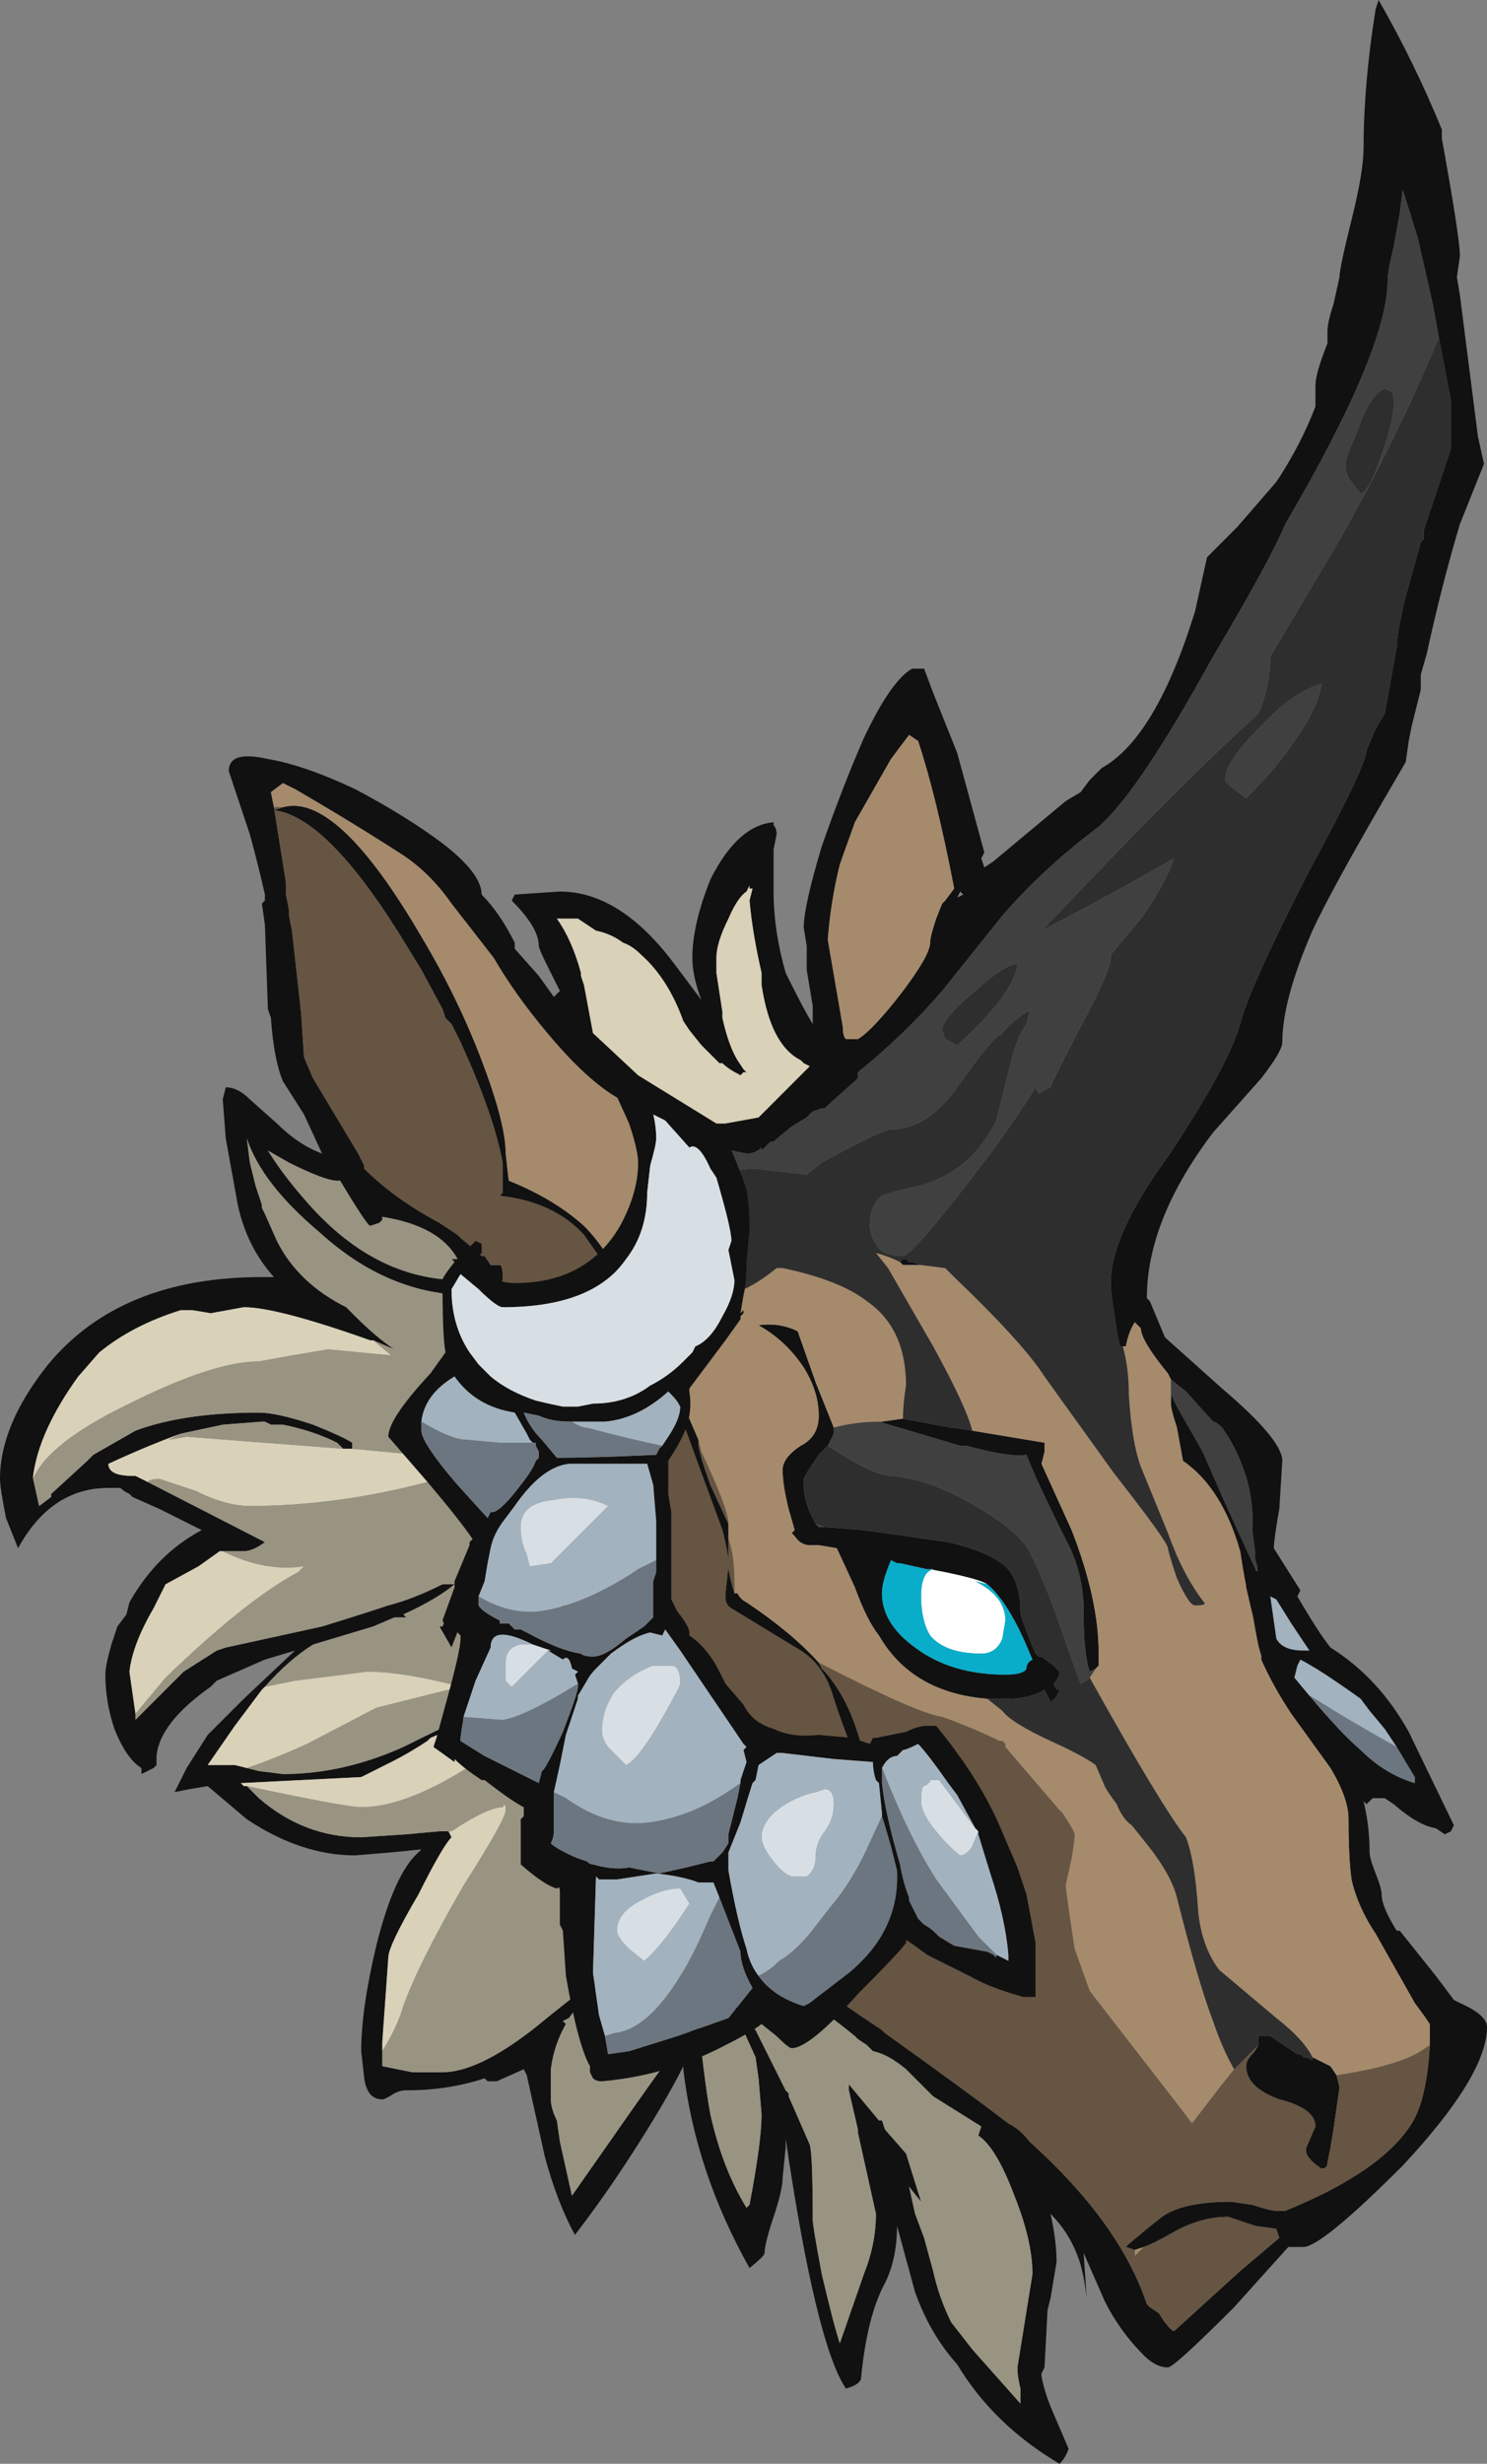 <?xml version="1.0" encoding="UTF-8" standalone="no"?>
<svg xmlns:ffdec="https://www.free-decompiler.com/flash" xmlns:xlink="http://www.w3.org/1999/xlink" ffdec:objectType="frame" height="286.3px" width="172.9px" xmlns="http://www.w3.org/2000/svg">
  <rect width="100%" height="100%" fill="#808080" stroke="none"/>
  <g transform="matrix(1.0, 0.0, 0.0, 1.0, 88.55, 287.35)">
    <use ffdec:characterId="390" height="40.9" transform="matrix(7.0, 0.0, 0.0, 7.0, -88.55, -287.35)" width="24.7" xlink:href="#shape0"/>
  </g>
  <defs>
    <g id="shape0" transform="matrix(1.0, 0.0, 0.0, 1.0, 12.65, 41.05)">
      <path d="M10.25 -41.05 Q10.85 -40.0 11.3 -38.9 L11.3 -38.75 Q11.6 -37.1 11.6 -36.8 L11.55 -36.45 11.6 -36.15 11.9 -33.8 12.0 -33.35 11.6 -32.35 Q11.3 -31.35 11.05 -30.2 L10.95 -29.85 10.95 -29.6 10.8 -29.0 10.75 -28.75 10.7 -28.4 10.35 -27.8 Q9.45 -26.25 9.15 -25.6 8.65 -24.45 8.65 -23.75 8.65 -23.6 8.3 -23.15 L7.5 -22.25 Q6.4 -20.8 6.4 -19.5 L6.45 -19.45 6.7 -18.85 7.65 -18.0 Q8.65 -17.15 8.65 -16.8 L8.6 -16.0 Q8.5 -15.45 8.5 -15.2 L9.8 -11.75 Q10.1 -11.05 10.1 -10.3 10.1 -10.2 10.2 -9.95 10.3 -9.7 10.3 -9.6 10.3 -9.4 10.55 -9.0 L10.6 -9.0 11.2 -8.25 11.5 -7.85 11.6 -7.8 Q12.05 -7.6 12.05 -7.4 12.05 -6.6 10.65 -5.1 9.3 -3.75 9.0 -3.75 L8.75 -3.75 7.85 -2.75 Q6.85 -1.75 6.75 -1.75 6.55 -1.75 6.35 -1.95 5.95 -2.35 5.7 -2.85 L5.35 -3.65 5.4 -2.9 Q5.35 -3.35 5.25 -3.6 5.1 -4.0 4.8 -4.3 4.9 -3.85 4.9 -3.5 L4.8 -2.9 4.75 -2.7 4.7 -1.75 4.65 -1.65 4.65 -1.6 Q4.7 -1.35 4.8 -1.1 L5.1 -0.4 Q5.05 -0.25 4.95 -0.15 3.85 -0.8 3.25 -1.8 2.8 -2.3 2.55 -3.0 L2.25 -4.1 Q2.25 -3.55 2.05 -3.15 1.75 -2.6 1.65 -1.55 1.6 -1.45 1.4 -1.4 0.9 -2.15 0.4 -5.55 L0.4 -5.4 0.35 -4.9 Q0.35 -4.7 0.2 -4.25 0.05 -3.8 0.05 -3.65 0.05 -3.6 -0.2 -3.4 -1.1 -5.0 -1.3 -6.7 L-1.3 -6.75 Q-1.6 -6.15 -2.15 -5.3 -2.6 -4.6 -3.1 -3.95 -3.4 -4.5 -3.6 -5.25 L-3.9 -6.6 -3.95 -6.7 -4.4 -6.5 -4.55 -6.5 -4.6 -6.55 Q-5.2 -6.35 -5.9 -6.35 -6.0 -6.35 -6.1 -6.3 -6.25 -6.2 -6.3 -6.2 -6.55 -6.2 -6.6 -6.55 L-6.65 -7.0 Q-6.65 -7.7 -6.4 -8.75 -6.1 -9.95 -5.7 -10.3 L-5.65 -10.35 -6.15 -10.3 -6.75 -10.25 Q-7.65 -10.25 -8.55 -10.85 L-9.2 -11.4 -9.5 -11.35 -9.75 -11.3 -9.55 -11.7 -9.2 -12.25 -8.6 -12.85 -7.75 -13.65 -8.25 -13.5 -9.05 -13.15 -9.15 -13.05 Q-10.0 -12.45 -10.05 -11.9 L-10.05 -11.75 -10.1 -11.7 Q-10.2 -11.65 -10.3 -11.6 L-10.3 -11.7 Q-10.55 -11.85 -10.75 -12.35 -10.9 -12.8 -10.9 -13.25 -10.9 -13.4 -10.8 -13.75 L-10.7 -14.05 -10.55 -14.25 -10.5 -14.45 Q-10.05 -15.25 -9.3 -15.65 L-10.0 -16.0 -10.45 -16.2 -10.5 -16.25 Q-10.6 -16.3 -10.65 -16.35 L-10.85 -16.35 Q-11.8 -16.35 -12.35 -15.35 L-12.55 -15.85 Q-12.65 -16.35 -12.65 -16.5 -12.65 -17.4 -11.85 -18.4 -10.65 -19.85 -8.3 -19.85 L-8.1 -19.85 Q-8.55 -20.35 -8.7 -21.05 L-8.9 -22.15 -8.95 -22.8 -8.9 -23.0 Q-8.7 -23.0 -8.5 -22.8 L-8.05 -22.4 Q-7.7 -22.05 -7.3 -21.9 L-7.6 -22.55 -7.95 -23.1 Q-8.1 -23.45 -8.15 -24.15 L-8.2 -24.3 -8.25 -25.7 -8.3 -26.05 -8.25 -26.1 -8.25 -26.2 Q-8.35 -26.65 -8.5 -27.2 L-8.85 -28.25 Q-8.85 -28.6 -8.2 -28.45 -7.6 -28.35 -6.75 -27.95 -5.9 -27.5 -5.3 -27.05 -4.65 -26.55 -4.65 -26.2 -4.35 -25.9 -4.1 -25.4 L-4.1 -25.3 -3.7 -24.85 -3.45 -24.5 -3.35 -24.6 -3.55 -25.0 Q-3.7 -25.3 -3.7 -25.35 -3.7 -25.65 -4.15 -26.1 L-4.1 -26.2 -3.35 -26.25 Q-2.35 -26.25 -1.45 -25.05 L-1.0 -24.45 Q-1.15 -24.85 -1.15 -25.15 -1.15 -25.7 -0.85 -26.45 -0.4 -27.35 0.2 -27.4 L0.2 -27.35 Q0.25 -27.3 0.25 -27.2 L0.2 -26.95 0.2 -26.25 Q0.2 -25.6 0.4 -24.9 L0.5 -24.7 Q0.7 -24.3 0.85 -24.05 L0.85 -24.35 0.75 -24.95 0.75 -25.35 0.7 -25.65 Q0.7 -26.0 1.0 -27.0 1.35 -28.0 1.7 -28.8 2.15 -29.75 2.5 -29.95 L2.7 -29.95 2.85 -29.55 3.25 -28.55 3.7 -26.9 3.65 -26.8 3.7 -26.65 3.85 -26.75 5.05 -27.75 5.3 -27.9 5.45 -28.1 5.65 -28.3 Q6.55 -28.8 7.2 -30.9 L7.4 -31.8 7.9 -32.3 8.55 -33.05 Q8.95 -33.65 9.2 -34.3 L9.2 -34.65 Q9.2 -34.85 9.4 -35.35 L9.4 -35.55 Q9.4 -35.7 9.5 -36.0 L9.6 -36.45 Q9.6 -36.6 9.8 -37.4 10.0 -38.2 10.0 -38.6 10.0 -39.65 10.2 -40.9 L10.25 -41.05 M11.25 -35.45 L11.15 -36.0 10.9 -37.1 10.65 -37.9 10.6 -37.5 10.5 -36.95 Q10.4 -36.55 10.4 -36.4 10.4 -35.25 8.7 -32.35 8.45 -31.75 7.5 -30.15 6.15 -27.7 5.5 -27.25 4.65 -26.6 4.0 -25.85 L3.0 -24.6 Q2.35 -23.85 1.6 -23.25 L1.6 -23.15 1.1 -22.7 1.05 -22.65 1.0 -22.65 0.85 -22.6 0.75 -22.5 0.5 -22.35 0.2 -22.1 0.15 -22.1 0.0 -21.95 0.0 -22.0 Q-0.1 -21.9 -0.25 -21.9 L-0.75 -22.0 -1.4 -22.25 -2.0 -22.55 -2.35 -22.8 Q-2.9 -23.1 -3.6 -23.95 -4.1 -24.55 -4.45 -25.15 L-5.15 -26.05 Q-5.5 -26.55 -5.95 -26.85 -6.8 -27.4 -7.75 -27.95 L-7.95 -28.05 -8.15 -27.9 -8.1 -27.65 -7.9 -26.4 -7.9 -26.2 -7.85 -25.95 -7.85 -25.85 -7.8 -25.6 -7.65 -24.25 -7.6 -23.5 -7.45 -23.15 -6.7 -21.9 -6.6 -21.7 -6.6 -21.65 Q-6.1 -21.15 -5.35 -20.75 L-5.05 -20.55 -5.0 -20.5 -4.7 -20.25 -4.65 -20.2 -4.6 -20.2 -4.5 -20.05 -4.35 -20.05 Q-4.3 -20.05 -4.3 -19.85 -4.3 -19.75 -4.35 -19.7 L-4.35 -19.55 -4.85 -19.55 Q-6.2 -19.55 -7.35 -20.6 -8.3 -21.4 -8.55 -22.15 L-8.5 -21.75 -8.4 -21.35 -8.3 -21.05 -8.3 -21.0 -8.25 -20.9 -8.05 -20.45 Q-7.7 -19.75 -6.9 -19.35 L-6.75 -19.2 Q-6.4 -18.85 -6.1 -18.65 L-6.45 -18.8 -6.5 -18.8 Q-8.05 -19.35 -8.6 -19.35 L-9.15 -19.25 -9.45 -19.3 -9.65 -19.3 Q-10.45 -19.05 -11.0 -18.6 L-11.35 -18.2 Q-12.0 -17.3 -12.1 -16.55 L-12.1 -16.5 -12.0 -16.05 -11.8 -16.2 -11.8 -16.25 -11.2 -16.8 -11.1 -16.9 -10.4 -17.3 Q-9.6 -17.6 -8.35 -17.6 -8.05 -17.6 -7.45 -17.4 -6.95 -17.2 -6.8 -17.1 L-6.8 -17.0 -6.95 -17.0 -7.05 -17.1 Q-7.45 -17.3 -7.95 -17.4 L-8.15 -17.4 -8.25 -17.45 -8.3 -17.45 -8.95 -17.4 -9.65 -17.25 Q-10.2 -17.05 -10.85 -16.75 -10.85 -16.65 -10.75 -16.6 -10.65 -16.55 -10.45 -16.55 L-10.4 -16.55 -10.2 -16.45 -8.25 -15.45 Q-8.45 -15.3 -8.6 -15.3 L-8.85 -15.3 -9.0 -15.3 -9.35 -15.05 -9.9 -14.75 -10.1 -14.35 Q-10.45 -13.75 -10.5 -13.3 L-10.4 -12.6 -10.4 -12.5 -9.6 -13.3 -9.05 -13.65 -8.9 -13.7 -7.3 -14.05 Q-6.65 -14.25 -6.2 -14.4 -5.8 -14.5 -5.3 -14.75 L-5.1 -14.75 Q-5.4 -14.5 -5.95 -14.25 L-5.9 -14.2 -6.1 -14.2 -6.45 -14.05 -7.45 -13.75 Q-7.85 -13.5 -8.25 -13.05 L-8.3 -13.0 -8.75 -12.4 -9.2 -11.75 -8.75 -11.75 -8.55 -11.7 -8.35 -11.65 -7.95 -11.6 Q-6.95 -11.6 -5.95 -12.05 -5.25 -12.4 -5.0 -12.5 L-4.8 -12.5 -5.5 -12.2 -5.55 -12.15 Q-5.85 -11.95 -6.15 -11.8 L-6.65 -11.55 -8.65 -11.45 -8.6 -11.4 -8.55 -11.4 -8.35 -11.2 Q-7.6 -10.55 -6.65 -10.55 L-5.9 -10.6 -5.35 -10.65 -5.2 -10.65 -5.15 -10.55 Q-5.3 -10.4 -5.7 -9.6 -6.2 -8.75 -6.2 -8.55 L-6.3 -7.15 -6.3 -7.0 -6.3 -6.75 -5.8 -6.65 -5.3 -6.65 Q-4.7 -6.65 -3.75 -7.4 -2.65 -8.3 -2.4 -8.4 L-2.9 -7.95 -3.2 -7.55 -3.3 -7.5 -3.25 -7.45 Q-3.45 -7.1 -3.5 -6.7 L-3.5 -6.2 Q-3.5 -6.05 -3.4 -5.85 L-3.35 -5.5 -3.15 -4.6 -2.1 -6.1 Q-1.4 -7.1 -1.05 -7.5 -0.95 -6.5 -0.85 -5.95 -0.65 -5.05 -0.25 -4.4 L-0.2 -4.45 Q0.0 -5.5 0.0 -5.95 L-0.05 -6.55 -0.1 -6.9 -0.35 -7.45 -0.55 -8.0 -0.5 -7.85 -0.1 -7.35 0.4 -6.35 0.45 -6.3 0.45 -6.25 0.8 -5.45 Q0.85 -5.3 0.85 -4.2 0.85 -4.1 1.0 -3.3 1.2 -2.45 1.3 -2.15 L1.7 -3.3 Q1.9 -3.8 1.9 -4.3 L1.6 -5.65 1.6 -5.7 1.45 -6.35 1.45 -6.45 1.95 -5.85 2.0 -5.85 2.05 -5.7 2.4 -5.3 2.65 -4.5 2.45 -4.75 2.55 -4.3 2.7 -3.9 2.85 -3.35 Q2.95 -2.9 3.15 -2.5 L3.5 -2.05 4.3 -1.15 4.3 -1.4 Q4.25 -1.6 4.25 -1.75 L4.5 -3.3 Q4.5 -3.85 4.2 -4.6 3.9 -5.4 3.6 -5.6 L3.65 -5.75 2.85 -6.25 2.4 -6.7 Q2.1 -6.95 1.85 -7.0 L1.75 -7.1 1.6 -7.2 1.55 -7.25 Q1.25 -7.5 0.95 -7.7 L0.8 -7.9 0.3 -8.3 0.1 -8.7 0.75 -8.2 1.7 -7.55 2.0 -7.35 2.05 -7.3 Q3.45 -6.3 4.1 -5.8 4.3 -5.7 4.45 -5.5 5.95 -4.15 6.4 -2.8 L6.45 -2.75 6.6 -2.65 Q6.75 -2.4 6.85 -2.35 L7.95 -3.35 8.6 -3.9 8.55 -4.05 8.2 -4.1 7.75 -4.25 Q7.3 -4.25 6.85 -4.0 6.5 -3.8 6.35 -3.75 L6.2 -3.7 6.05 -3.75 6.1 -3.8 6.4 -4.05 6.65 -4.25 Q7.0 -4.5 7.8 -4.5 L8.15 -4.45 Q8.45 -4.35 8.55 -4.35 L8.7 -4.35 Q10.3 -5.0 10.8 -5.8 11.05 -6.2 11.1 -7.1 L11.1 -7.45 Q11.0 -7.6 10.85 -7.8 L10.2 -8.95 Q9.9 -9.4 9.8 -9.85 9.75 -10.2 9.75 -10.85 9.75 -11.2 9.45 -11.7 L8.8 -12.6 Q8.5 -13.05 8.3 -13.5 L8.3 -13.8 Q8.1 -14.3 7.95 -15.3 7.65 -16.35 7.0 -16.8 L6.9 -17.35 Q6.8 -17.65 6.8 -17.75 L6.8 -17.8 Q6.8 -17.95 6.85 -17.8 L6.9 -17.7 7.3 -17.0 7.35 -16.9 7.7 -16.1 8.25 -14.9 8.15 -15.65 Q8.2 -16.45 7.75 -17.2 L7.65 -17.35 Q7.55 -17.45 7.5 -17.45 L7.05 -17.95 6.8 -18.15 6.75 -18.25 Q6.3 -18.8 6.3 -19.0 L6.2 -19.1 Q6.1 -18.95 6.05 -18.7 L6.0 -18.7 5.95 -18.7 5.9 -18.95 5.85 -19.3 Q5.8 -19.6 5.8 -19.75 5.8 -20.55 6.75 -21.85 7.75 -23.35 7.95 -24.05 8.1 -24.65 9.1 -26.6 10.05 -28.35 10.05 -28.6 L10.2 -28.95 10.35 -29.2 10.55 -30.3 Q10.55 -30.55 10.7 -31.15 L10.95 -32.05 11.0 -32.1 11.0 -32.25 11.45 -33.6 11.45 -34.4 11.25 -35.45 M2.15 -28.45 L1.55 -27.4 1.3 -26.7 Q1.15 -26.1 1.1 -25.45 L1.35 -24.0 Q1.35 -23.85 1.4 -23.8 L1.6 -23.8 Q1.85 -23.95 2.35 -24.6 2.8 -25.2 2.8 -25.4 2.8 -25.5 2.9 -25.8 L3.0 -26.05 3.05 -26.1 3.2 -26.3 Q2.9 -27.85 2.6 -28.75 L2.45 -28.85 2.15 -28.45 M3.3 -26.25 L3.25 -26.15 3.35 -26.2 3.3 -26.25 M-3.4 -25.8 Q-3.15 -25.45 -3.0 -24.9 L-3.0 -24.85 -2.95 -24.7 -2.8 -23.9 -2.05 -23.2 -0.75 -22.4 -0.6 -22.4 -0.05 -22.5 0.8 -23.35 0.7 -23.4 0.65 -23.45 Q0.15 -23.7 0.0 -24.7 L0.0 -24.9 Q-0.15 -25.55 -0.2 -26.1 L-0.15 -26.3 -0.2 -26.3 -0.2 -26.35 -0.25 -26.25 Q-0.4 -26.15 -0.55 -25.8 -0.75 -25.4 -0.75 -25.15 L-0.75 -24.9 -0.65 -24.25 -0.65 -24.15 Q-0.55 -23.7 -0.4 -23.45 L-0.3 -23.3 -0.25 -23.25 -0.3 -23.25 -0.35 -23.2 Q-0.55 -23.3 -0.65 -23.4 L-0.7 -23.4 -1.0 -23.7 -1.2 -23.95 -1.3 -24.1 Q-1.55 -24.8 -2.0 -25.2 -2.15 -25.35 -2.3 -25.4 -2.5 -25.55 -2.75 -25.6 L-3.05 -25.8 -3.35 -25.8 -3.4 -25.8 M2.65 -20.05 L2.35 -20.05 2.3 -20.1 2.35 -20.15 2.4 -20.15 2.45 -20.1 2.5 -20.1 2.65 -20.05 M3.5 -17.3 L4.7 -17.1 4.7 -16.95 4.65 -16.75 5.15 -15.65 Q5.6 -14.5 5.6 -13.6 L5.6 -13.4 5.55 -13.35 5.45 -13.3 Q5.35 -13.6 5.35 -14.25 L5.35 -14.3 Q5.35 -14.95 5.05 -15.5 4.55 -16.5 4.4 -16.9 4.15 -16.85 3.4 -17.05 L3.3 -17.05 1.95 -17.45 2.0 -17.45 2.35 -17.5 3.15 -17.35 3.2 -17.35 3.5 -17.3 M9.15 -6.9 L9.45 -6.75 9.55 -6.6 9.6 -6.4 9.5 -5.7 9.45 -5.4 9.4 -5.15 Q9.4 -5.05 9.3 -5.05 9.0 -5.25 9.05 -5.4 L9.2 -5.75 Q9.2 -6.05 8.6 -6.2 8.05 -6.4 8.05 -6.75 8.05 -6.85 8.15 -6.95 8.2 -7.0 8.25 -7.1 L8.25 -7.25 8.45 -7.25 8.9 -6.95 8.95 -6.95 9.0 -6.9 9.05 -6.9 9.15 -6.85 9.15 -6.9 M3.75 -12.85 Q2.5 -12.95 1.95 -13.9 1.75 -14.15 1.55 -14.7 L1.25 -15.35 0.95 -15.4 0.8 -15.4 Q0.65 -15.4 0.55 -15.55 L0.5 -15.6 0.55 -15.65 0.45 -16.0 Q0.35 -16.4 0.35 -16.65 0.35 -16.85 0.65 -17.05 0.95 -17.2 0.95 -17.55 0.95 -17.95 0.7 -18.35 0.4 -18.8 -0.05 -19.05 0.3 -19.1 0.6 -18.95 L0.9 -18.1 1.2 -17.35 1.2 -17.25 1.1 -17.05 0.95 -16.9 0.75 -16.6 0.7 -16.5 0.7 -16.4 Q0.7 -16.2 0.8 -15.95 L0.9 -15.75 0.95 -15.7 1.05 -15.7 1.7 -15.65 3.1 -15.45 Q3.75 -15.3 4.05 -15.05 4.3 -14.8 4.3 -14.3 4.3 -14.2 4.55 -13.6 L4.6 -13.55 4.65 -13.55 4.85 -13.4 4.95 -13.3 Q4.95 -13.2 4.85 -13.1 L4.9 -13.0 4.95 -13.0 Q4.9 -12.85 4.8 -12.8 L4.7 -13.0 Q4.45 -12.85 4.1 -12.85 L3.75 -12.85 M2.8 -15.0 L2.75 -15.0 2.3 -15.1 2.25 -15.1 2.15 -15.15 Q2.0 -14.8 2.0 -14.6 2.0 -14.1 2.55 -13.7 3.15 -13.25 4.05 -13.25 4.35 -13.25 4.4 -13.35 4.4 -13.45 4.5 -13.5 L4.35 -13.85 Q4.05 -14.5 3.75 -14.75 3.6 -14.85 2.8 -15.0 M0.95 -13.45 L1.0 -13.35 1.05 -13.3 Q1.45 -12.85 1.65 -12.1 L1.55 -11.95 Q1.45 -12.1 1.2 -12.85 1.05 -13.4 0.65 -13.65 L-0.5 -14.35 Q-0.6 -14.4 -0.6 -14.55 L-0.6 -14.6 -0.55 -15.05 -0.55 -15.1 Q-0.55 -15.25 -0.65 -15.65 L-1.0 -16.6 -1.4 -17.7 -1.35 -17.85 Q-1.3 -17.8 -1.2 -17.5 L-1.05 -17.15 -1.05 -17.1 Q-1.05 -16.95 -0.85 -16.4 L-0.55 -15.75 -0.55 -15.65 -0.55 -15.5 -0.55 -15.0 Q-0.5 -14.75 -0.45 -14.6 L-0.4 -14.6 Q-0.35 -14.5 -0.25 -14.45 0.5 -13.95 0.95 -13.45 M-2.35 -19.7 L-2.95 -20.55 Q-3.45 -21.1 -4.35 -21.2 L-4.3 -21.25 Q-4.3 -21.3 -4.3 -21.45 L-4.3 -21.75 Q-4.45 -22.55 -5.0 -23.75 L-5.15 -24.05 -5.25 -24.15 -5.3 -24.3 -5.65 -24.95 -6.05 -25.6 Q-7.25 -27.5 -8.1 -27.6 L-7.95 -27.65 Q-7.05 -27.9 -5.65 -25.5 -5.05 -24.5 -4.65 -23.45 -4.25 -22.4 -4.25 -21.9 L-4.2 -21.45 Q-3.45 -21.15 -2.95 -20.7 -2.6 -20.35 -2.3 -19.75 L-2.35 -19.7 M-8.2 -21.95 Q-7.95 -21.55 -7.6 -21.15 -6.45 -19.8 -5.0 -19.8 L-5.05 -20.05 -5.15 -20.15 -5.05 -20.15 Q-5.35 -20.7 -6.3 -20.85 L-6.3 -20.8 -6.35 -20.75 -6.5 -20.7 Q-6.55 -20.7 -7.0 -21.45 L-7.05 -21.45 Q-7.25 -21.45 -7.85 -21.75 L-8.2 -21.95 M-3.9 -17.8 L-3.95 -18.35 -3.9 -17.8 M-5.0 -14.85 L-5.0 -14.1 Q-5.05 -13.95 -5.15 -13.7 L-5.35 -14.05 -5.3 -14.05 -5.2 -14.3 -5.0 -14.85 M-3.65 -15.45 L-3.0 -13.65 -3.2 -13.95 -3.65 -15.45 M-4.75 -12.7 L-4.55 -12.85 -4.75 -12.7" fill="#111111" fill-rule="evenodd" stroke="none"/>
      <path d="M-0.75 -22.0 L-0.85 -19.55 -0.7 -19.55 Q-0.3 -19.55 0.25 -20.0 L0.35 -20.0 Q1.3 -19.8 1.75 -19.45 2.4 -19.0 2.4 -18.05 2.35 -17.75 2.35 -17.5 L2.0 -17.45 Q1.55 -17.45 1.2 -17.35 L0.9 -18.1 0.6 -18.95 Q0.3 -19.1 -0.05 -19.05 0.4 -18.8 0.7 -18.35 0.95 -17.95 0.95 -17.55 0.95 -17.2 0.65 -17.05 0.35 -16.85 0.35 -16.65 0.35 -16.4 0.45 -16.0 L0.55 -15.65 0.5 -15.6 0.55 -15.55 Q0.65 -15.4 0.8 -15.4 L0.95 -15.4 1.25 -15.35 1.55 -14.7 Q1.75 -14.15 1.95 -13.9 2.5 -12.95 3.75 -12.85 L4.0 -12.65 Q4.15 -12.45 4.8 -12.15 5.35 -11.9 5.55 -11.75 L5.7 -11.4 Q5.75 -11.3 5.9 -11.1 6.0 -10.85 6.15 -10.75 L6.35 -10.5 Q6.8 -9.95 6.9 -9.55 7.25 -8.15 7.5 -7.5 7.65 -7.05 7.85 -6.7 L7.65 -6.45 7.15 -5.8 7.0 -6.0 5.45 -8.0 5.2 -8.7 Q5.1 -9.35 5.05 -9.75 L5.15 -10.2 Q5.2 -10.5 5.2 -10.6 5.2 -10.65 5.0 -10.95 L4.95 -11.0 4.05 -12.05 4.05 -12.1 4.0 -12.15 3.95 -12.15 Q3.55 -12.35 3.0 -12.55 2.6 -12.6 0.95 -13.45 0.5 -13.95 -0.25 -14.45 -0.35 -14.5 -0.4 -14.6 L-0.45 -14.6 -0.45 -14.75 Q-0.45 -15.25 -0.55 -15.5 L-0.55 -15.65 -0.55 -15.75 Q-0.55 -16.0 -1.0 -16.95 L-1.05 -17.15 -1.2 -17.5 Q-1.3 -17.8 -1.35 -17.85 L-1.4 -17.7 -2.25 -14.5 0.1 -8.7 0.3 -8.3 0.5 -7.9 -0.5 -7.85 -0.55 -8.0 -2.85 -13.35 -3.0 -13.65 -3.65 -15.45 -3.9 -17.8 -3.95 -18.35 -2.35 -19.7 -2.3 -19.75 Q-2.6 -20.35 -2.95 -20.7 -3.45 -21.15 -4.2 -21.45 L-4.25 -21.9 Q-4.25 -22.4 -4.65 -23.45 -5.05 -24.5 -5.65 -25.5 -7.05 -27.9 -7.95 -27.65 L-8.1 -27.65 -8.15 -27.9 -7.95 -28.05 -7.75 -27.95 Q-6.8 -27.4 -5.95 -26.85 -5.5 -26.55 -5.15 -26.05 L-4.45 -25.15 Q-4.1 -24.55 -3.6 -23.95 -2.9 -23.1 -2.35 -22.8 L-2.0 -22.55 -1.4 -22.25 -0.75 -22.0 M6.0 -18.7 L6.05 -18.7 Q6.1 -18.95 6.2 -19.1 L6.3 -19.0 Q6.3 -18.8 6.75 -18.25 L6.8 -18.15 6.8 -17.8 6.8 -17.75 Q6.8 -17.65 6.9 -17.35 L7.0 -16.8 Q7.65 -16.35 7.95 -15.3 8.1 -14.3 8.3 -13.8 L8.3 -13.5 Q8.5 -13.05 8.8 -12.6 L9.45 -11.7 Q9.75 -11.2 9.75 -10.85 9.75 -10.2 9.8 -9.85 9.9 -9.4 10.2 -8.95 L10.85 -7.8 Q11.0 -7.6 11.1 -7.45 L11.1 -7.1 10.95 -7.0 Q10.55 -6.75 9.55 -6.6 L9.45 -6.75 9.15 -6.9 Q9.0 -7.2 8.55 -7.55 L7.6 -8.35 Q7.3 -8.75 7.25 -9.35 7.2 -10.15 7.05 -10.55 6.65 -11.05 5.45 -13.2 L5.55 -13.35 5.6 -13.4 5.6 -13.6 Q5.6 -14.5 5.15 -15.65 L4.65 -16.75 4.7 -16.95 4.7 -17.1 3.5 -17.3 Q3.4 -17.7 2.85 -18.7 L2.1 -20.0 1.9 -20.25 Q2.1 -20.2 2.3 -20.1 L2.35 -20.05 2.65 -20.05 3.05 -20.0 3.2 -19.85 Q4.35 -18.75 4.7 -18.2 L5.85 -16.6 Q6.75 -15.45 6.75 -15.35 6.75 -15.3 6.9 -14.85 7.1 -14.4 7.2 -14.4 7.4 -14.4 7.35 -14.45 7.0 -14.9 6.75 -15.6 L6.3 -16.7 Q6.15 -17.1 6.1 -17.9 6.1 -18.35 6.0 -18.7 M6.2 -3.7 L6.35 -3.75 6.2 -3.6 6.2 -3.7 M2.15 -28.45 L2.45 -28.85 2.6 -28.75 Q2.9 -27.85 3.2 -26.3 L3.05 -26.1 3.0 -26.05 2.9 -25.8 Q2.8 -25.5 2.8 -25.4 2.8 -25.2 2.35 -24.6 1.85 -23.95 1.6 -23.8 L1.4 -23.8 Q1.35 -23.85 1.35 -24.0 L1.1 -25.45 Q1.15 -26.1 1.3 -26.7 L1.55 -27.4 2.15 -28.45 M6.35 -4.9 L6.35 -4.9" fill="#a68a6c" fill-rule="evenodd" stroke="none"/>
      <path d="M11.1 -7.1 Q11.05 -6.2 10.8 -5.8 10.3 -5.0 8.7 -4.35 L8.55 -4.35 Q8.45 -4.35 8.15 -4.45 L7.8 -4.5 Q7.0 -4.5 6.65 -4.25 L6.4 -4.05 6.1 -3.8 6.05 -3.75 6.2 -3.7 6.2 -3.6 6.35 -3.75 Q6.5 -3.8 6.85 -4.0 7.3 -4.25 7.75 -4.25 L8.2 -4.1 8.55 -4.05 8.6 -3.9 7.95 -3.35 6.85 -2.35 Q6.75 -2.4 6.6 -2.65 L6.45 -2.75 6.4 -2.8 Q5.95 -4.15 4.45 -5.5 4.3 -5.7 4.1 -5.8 3.45 -6.3 2.05 -7.3 L2.0 -7.35 1.7 -7.55 0.75 -8.2 0.1 -8.7 -2.25 -14.5 -1.4 -17.7 -1.0 -16.6 -0.65 -15.65 Q-0.55 -15.25 -0.55 -15.1 L-0.55 -15.05 -0.6 -14.6 -0.6 -14.55 Q-0.6 -14.4 -0.5 -14.35 L0.65 -13.65 Q1.05 -13.4 1.2 -12.85 1.45 -12.1 1.55 -11.95 L1.65 -12.1 Q1.45 -12.85 1.05 -13.3 L1.0 -13.35 0.95 -13.45 Q2.6 -12.6 3.0 -12.55 3.55 -12.35 3.95 -12.15 L4.0 -12.15 4.05 -12.1 4.05 -12.05 4.95 -11.0 5.0 -10.95 Q5.2 -10.65 5.2 -10.6 5.2 -10.5 5.15 -10.2 L5.05 -9.75 Q5.1 -9.35 5.2 -8.7 L5.45 -8.0 7.0 -6.0 7.15 -5.8 7.65 -6.45 7.85 -6.7 8.25 -7.1 Q8.2 -7.0 8.15 -6.95 8.05 -6.85 8.05 -6.75 8.05 -6.4 8.6 -6.2 9.2 -6.05 9.2 -5.75 L9.05 -5.4 Q9.0 -5.25 9.3 -5.05 9.4 -5.05 9.4 -5.15 L9.45 -5.4 9.5 -5.7 9.6 -6.4 9.55 -6.6 Q10.55 -6.75 10.95 -7.0 L11.1 -7.1 M0.3 -8.3 L0.8 -7.9 0.5 -7.9 0.3 -8.3 M-4.35 -19.55 L-4.35 -19.7 Q-4.3 -19.75 -4.3 -19.85 -4.3 -20.05 -4.35 -20.05 L-4.5 -20.05 -4.6 -20.2 -4.65 -20.2 -4.7 -20.25 -5.0 -20.5 -5.05 -20.55 -5.35 -20.75 Q-6.1 -21.15 -6.6 -21.65 L-6.6 -21.7 -6.7 -21.9 -7.45 -23.15 -7.6 -23.5 -7.65 -24.25 -7.8 -25.6 -7.85 -25.85 -7.85 -25.95 -7.9 -26.2 -7.9 -26.4 -8.1 -27.65 -7.95 -27.65 -8.1 -27.6 Q-7.25 -27.5 -6.05 -25.6 L-5.65 -24.95 -5.3 -24.3 -5.25 -24.15 -5.15 -24.05 -5.0 -23.75 Q-4.45 -22.55 -4.3 -21.75 L-4.3 -21.45 Q-4.3 -21.3 -4.3 -21.25 L-4.35 -21.2 Q-3.45 -21.1 -2.95 -20.55 L-2.35 -19.7 -3.95 -18.35 -4.35 -19.55 M8.95 -6.95 L9.0 -6.9 8.95 -6.95 M6.35 -4.9 L6.35 -4.9 M-1.05 -17.15 L-1.0 -16.95 Q-0.55 -16.0 -0.55 -15.75 L-0.55 -15.65 -0.55 -15.75 -0.85 -16.4 Q-1.05 -16.95 -1.05 -17.1 L-1.05 -17.15 M-0.55 -15.5 Q-0.45 -15.25 -0.45 -14.75 L-0.45 -14.6 Q-0.5 -14.75 -0.55 -15.0 L-0.55 -15.5" fill="#665542" fill-rule="evenodd" stroke="none"/>
      <path d="M-6.3 -7.0 L-6.3 -7.15 -6.2 -8.55 Q-6.2 -8.75 -5.7 -9.6 -5.3 -10.4 -5.15 -10.55 L-5.2 -10.65 -5.15 -10.65 Q-4.55 -11.05 -4.3 -11.05 -4.25 -11.15 -4.25 -11.0 -4.25 -10.85 -4.95 -9.75 -5.7 -8.45 -5.95 -7.75 -6.05 -7.4 -6.3 -7.0 M-8.55 -11.4 L-8.6 -11.4 -8.65 -11.45 -6.65 -11.55 -6.15 -11.8 Q-5.85 -11.95 -5.55 -12.15 L-5.5 -12.2 -4.8 -12.5 -5.0 -12.5 -4.75 -12.7 -4.55 -12.85 -3.2 -13.95 -3.0 -13.65 -2.85 -13.35 -3.85 -12.45 Q-5.6 -11.05 -6.65 -11.05 -6.9 -11.05 -8.55 -11.4 M-8.55 -11.7 L-8.75 -11.75 -9.2 -11.75 -8.75 -12.4 -8.3 -13.0 -8.25 -13.05 -7.75 -13.15 -6.55 -13.3 Q-5.95 -13.3 -5.0 -13.05 L-6.4 -12.7 -7.55 -12.1 Q-8.1 -11.85 -8.55 -11.7 M-10.4 -12.6 L-10.5 -13.3 Q-10.45 -13.75 -10.1 -14.35 L-9.9 -14.75 -9.35 -15.05 -9.0 -15.3 -8.85 -15.3 -8.95 -15.3 Q-8.25 -14.95 -7.6 -15.05 L-7.7 -14.95 Q-8.55 -14.5 -9.9 -13.2 L-10.4 -12.6 M-10.2 -16.45 L-10.4 -16.55 -10.45 -16.55 Q-10.65 -16.55 -10.75 -16.6 -10.85 -16.65 -10.85 -16.75 -10.2 -17.05 -9.65 -17.25 L-9.85 -17.15 -9.55 -17.2 -6.95 -17.0 -6.8 -17.0 -4.65 -16.8 -4.55 -16.75 Q-6.6 -16.05 -8.5 -16.05 -8.9 -16.05 -9.4 -16.3 L-10.0 -16.5 Q-10.15 -16.5 -10.2 -16.45 M-12.1 -16.5 L-12.1 -16.55 Q-12.0 -17.3 -11.35 -18.2 L-11.0 -18.6 Q-10.45 -19.05 -9.65 -19.3 L-9.45 -19.3 -9.15 -19.25 -8.6 -19.35 Q-8.05 -19.35 -6.5 -18.8 L-6.45 -18.8 -6.15 -18.55 -7.2 -18.65 -7.8 -18.55 -8.35 -18.45 Q-9.1 -18.45 -10.5 -17.75 -11.85 -17.1 -12.1 -16.5 M-2.0 -22.55 L-1.4 -22.25 -2.0 -22.55 M-3.35 -25.8 L-3.05 -25.8 -2.75 -25.6 Q-2.5 -25.55 -2.3 -25.4 -2.15 -25.35 -2.0 -25.2 -1.55 -24.8 -1.3 -24.1 L-1.2 -23.95 -1.0 -23.7 -0.7 -23.4 -0.65 -23.4 Q-0.55 -23.3 -0.35 -23.2 L-0.3 -23.25 -0.25 -23.25 -0.3 -23.3 -0.4 -23.45 Q-0.55 -23.7 -0.65 -24.15 L-0.65 -24.25 -0.75 -24.9 -0.75 -25.15 Q-0.75 -25.4 -0.55 -25.8 -0.4 -26.15 -0.25 -26.25 L-0.2 -26.35 -0.2 -26.3 -0.15 -26.3 -0.2 -26.1 Q-0.15 -25.55 0.0 -24.9 L0.0 -24.7 Q0.15 -23.7 0.65 -23.45 L0.7 -23.4 0.8 -23.35 -0.05 -22.5 -0.6 -22.4 -0.75 -22.4 -2.05 -23.2 -2.8 -23.9 -2.95 -24.7 -3.0 -24.85 -3.0 -24.9 Q-3.15 -25.45 -3.4 -25.8 L-3.35 -25.8" fill="#d9d1b8" fill-rule="evenodd" stroke="none"/>
      <path d="M0.8 -7.9 L0.95 -7.7 Q1.25 -7.5 1.55 -7.25 L1.6 -7.2 1.75 -7.1 1.85 -7.0 Q2.1 -6.95 2.4 -6.7 L2.85 -6.25 3.65 -5.75 3.6 -5.6 Q3.9 -5.4 4.2 -4.6 4.5 -3.85 4.5 -3.3 L4.25 -1.75 Q4.25 -1.6 4.3 -1.4 L4.3 -1.15 3.5 -2.05 3.15 -2.5 Q2.95 -2.9 2.85 -3.35 L2.7 -3.9 2.55 -4.3 2.45 -4.75 2.65 -4.5 2.4 -5.3 2.05 -5.7 2.0 -5.85 1.95 -5.85 1.45 -6.45 1.45 -6.35 1.6 -5.7 1.6 -5.65 1.9 -4.3 Q1.9 -3.8 1.7 -3.3 L1.3 -2.15 Q1.2 -2.45 1.0 -3.3 0.85 -4.1 0.85 -4.2 0.85 -5.3 0.8 -5.45 L0.45 -6.25 0.45 -6.3 0.4 -6.35 -0.1 -7.35 -0.5 -7.85 0.5 -7.9 0.8 -7.9 M-0.55 -8.0 L-0.35 -7.45 -0.1 -6.9 -0.05 -6.55 0.0 -5.95 Q0.0 -5.5 -0.2 -4.45 L-0.25 -4.4 Q-0.65 -5.05 -0.85 -5.95 -0.95 -6.5 -1.05 -7.5 -1.4 -7.1 -2.1 -6.1 L-3.15 -4.6 -3.35 -5.5 -3.4 -5.85 Q-3.5 -6.05 -3.5 -6.2 L-3.5 -6.7 Q-3.45 -7.1 -3.25 -7.45 L-3.3 -7.5 -3.2 -7.55 -2.9 -7.95 -2.4 -8.4 Q-2.65 -8.3 -3.75 -7.4 -4.7 -6.65 -5.3 -6.65 L-5.8 -6.65 -6.3 -6.75 -6.3 -7.0 Q-6.05 -7.4 -5.95 -7.75 -5.7 -8.45 -4.95 -9.75 -4.25 -10.85 -4.25 -11.0 -4.25 -11.15 -4.3 -11.05 -4.55 -11.05 -5.15 -10.65 L-5.2 -10.65 -5.35 -10.65 -5.9 -10.6 -6.65 -10.55 Q-7.6 -10.55 -8.35 -11.2 L-8.55 -11.4 Q-6.9 -11.05 -6.65 -11.05 -5.6 -11.05 -3.85 -12.45 L-2.85 -13.35 -0.55 -8.0 M-5.0 -12.5 Q-5.25 -12.4 -5.95 -12.05 -6.95 -11.6 -7.95 -11.6 L-8.35 -11.65 -8.55 -11.7 Q-8.1 -11.85 -7.55 -12.1 L-6.4 -12.7 -5.0 -13.05 Q-5.95 -13.3 -6.55 -13.3 L-7.75 -13.15 -8.25 -13.05 Q-7.85 -13.5 -7.45 -13.75 L-6.45 -14.05 -6.1 -14.2 -5.9 -14.2 -5.95 -14.25 Q-5.4 -14.5 -5.1 -14.75 L-5.3 -14.75 Q-5.8 -14.5 -6.2 -14.4 -6.65 -14.25 -7.3 -14.05 L-8.9 -13.7 -9.05 -13.65 -9.6 -13.3 -10.4 -12.5 -10.4 -12.6 -9.9 -13.2 Q-8.55 -14.5 -7.7 -14.95 L-7.6 -15.05 Q-8.25 -14.95 -8.95 -15.3 L-8.85 -15.3 -8.6 -15.3 Q-8.45 -15.3 -8.25 -15.45 L-10.2 -16.45 Q-10.15 -16.5 -10.0 -16.5 L-9.4 -16.3 Q-8.9 -16.05 -8.5 -16.05 -6.6 -16.05 -4.55 -16.75 L-4.65 -16.8 -6.8 -17.0 -6.8 -17.1 Q-6.95 -17.2 -7.45 -17.4 -8.05 -17.6 -8.35 -17.6 -9.6 -17.6 -10.4 -17.3 L-11.1 -16.9 -11.2 -16.8 -11.8 -16.25 -11.8 -16.2 -12.0 -16.05 -12.1 -16.5 Q-11.85 -17.1 -10.5 -17.75 -9.1 -18.45 -8.35 -18.45 L-7.8 -18.55 -7.2 -18.65 -6.15 -18.55 -6.45 -18.8 -6.1 -18.65 Q-6.4 -18.85 -6.75 -19.2 L-6.9 -19.35 Q-7.7 -19.75 -8.05 -20.45 L-8.25 -20.9 -8.3 -21.0 -8.3 -21.05 -8.4 -21.35 -8.5 -21.75 -8.55 -22.15 Q-8.3 -21.4 -7.35 -20.6 -6.2 -19.55 -4.85 -19.55 L-4.35 -19.55 -3.95 -18.35 -3.9 -17.8 -3.65 -15.45 -3.2 -13.95 -4.55 -12.85 -4.75 -12.7 -5.0 -12.5 M-9.65 -17.25 L-8.95 -17.4 -8.3 -17.45 -8.25 -17.45 -8.15 -17.4 -7.95 -17.4 Q-7.45 -17.3 -7.05 -17.1 L-6.95 -17.0 -9.55 -17.2 -9.85 -17.15 -9.65 -17.25 M-8.2 -21.95 L-7.85 -21.75 Q-7.25 -21.45 -7.05 -21.45 L-7.0 -21.45 Q-6.55 -20.7 -6.5 -20.7 L-6.35 -20.75 -6.3 -20.8 -6.3 -20.85 Q-5.35 -20.7 -5.05 -20.15 L-5.15 -20.15 -5.05 -20.05 -5.0 -19.8 Q-6.45 -19.8 -7.6 -21.15 -7.95 -21.55 -8.2 -21.95 M-5.0 -14.85 L-5.2 -14.3 -5.3 -14.05 -5.35 -14.05 -5.15 -13.7 Q-5.05 -13.95 -5.0 -14.1 L-5.0 -14.85" fill="#999382" fill-rule="evenodd" stroke="none"/>
      <path d="M-0.85 -19.55 L-0.9 -20.95 Q-0.9 -21.65 -0.1 -21.65 L0.75 -21.55 1.0 -21.75 Q2.0 -22.3 2.15 -22.3 2.75 -22.3 3.25 -23.0 3.85 -23.85 4.0 -23.9 L3.95 -23.85 Q4.2 -24.15 4.5 -24.3 L4.45 -24.25 4.4 -24.05 Q4.25 -23.85 4.15 -23.45 L3.9 -22.45 Q3.45 -21.55 2.55 -21.35 2.1 -21.25 2.0 -21.2 1.8 -21.05 1.8 -20.7 1.8 -20.55 1.9 -20.4 2.0 -20.2 2.35 -20.2 2.5 -20.2 3.65 -21.7 4.25 -22.5 4.55 -23.0 L4.6 -22.9 4.8 -23.0 Q4.85 -23.15 5.35 -24.1 5.8 -24.95 5.8 -25.15 L5.8 -25.2 6.3 -25.8 Q6.7 -26.35 6.85 -26.8 5.9 -26.25 4.65 -25.6 L5.9 -26.9 Q7.25 -28.3 8.25 -29.2 8.45 -29.65 8.45 -30.15 L9.55 -32.0 Q10.55 -33.75 11.25 -35.45 L11.45 -34.4 11.45 -33.6 11.0 -32.25 11.0 -32.1 10.95 -32.05 10.7 -31.15 Q10.55 -30.55 10.55 -30.3 L10.35 -29.2 10.2 -28.95 10.05 -28.6 Q10.05 -28.35 9.1 -26.6 8.1 -24.65 7.95 -24.05 7.75 -23.35 6.75 -21.85 5.8 -20.55 5.8 -19.75 5.8 -19.6 5.85 -19.3 L5.9 -18.95 5.95 -18.7 6.0 -18.7 Q6.1 -18.35 6.1 -17.9 6.15 -17.1 6.3 -16.7 L6.75 -15.6 Q7.0 -14.9 7.35 -14.45 7.4 -14.4 7.2 -14.4 7.1 -14.4 6.9 -14.85 6.75 -15.3 6.75 -15.35 6.75 -15.45 5.85 -16.6 L4.7 -18.2 Q4.35 -18.75 3.2 -19.85 L3.05 -20.0 2.65 -20.05 2.5 -20.1 2.45 -20.1 2.4 -20.15 2.35 -20.15 2.3 -20.1 Q2.1 -20.2 1.9 -20.25 L2.1 -20.0 2.85 -18.7 Q3.4 -17.7 3.5 -17.3 L3.2 -17.35 3.15 -17.35 2.35 -17.5 Q2.35 -17.75 2.4 -18.05 2.4 -19.0 1.75 -19.45 1.3 -19.8 0.35 -20.0 L0.25 -20.0 Q-0.3 -19.55 -0.7 -19.55 L-0.85 -19.55 M10.45 -34.55 Q10.5 -34.55 10.5 -34.35 10.5 -34.05 10.3 -33.5 10.1 -32.9 9.95 -32.85 L9.8 -33.05 Q9.7 -33.15 9.7 -33.35 9.7 -33.45 9.9 -33.9 10.1 -34.5 10.35 -34.6 L10.45 -34.55 M10.1 -30.8 L10.1 -30.75 10.1 -30.8 M8.85 -28.75 Q9.25 -29.3 9.3 -29.7 8.8 -29.55 8.25 -28.95 7.7 -28.4 7.7 -28.1 7.7 -28.05 8.05 -27.8 8.6 -28.35 8.85 -28.75 M3.15 -23.75 L3.05 -23.8 3.0 -23.95 Q3.0 -24.15 3.55 -24.6 4.05 -25.05 4.25 -25.05 4.2 -24.55 3.25 -23.7 L3.15 -23.75 M5.45 -13.2 Q6.65 -11.05 7.05 -10.55 7.2 -10.15 7.25 -9.35 7.3 -8.75 7.6 -8.35 L8.55 -7.55 Q9.0 -7.2 9.15 -6.9 L9.15 -6.85 9.05 -6.9 9.0 -6.9 8.95 -6.95 8.9 -6.95 8.45 -7.25 8.25 -7.25 8.25 -7.1 7.85 -6.7 Q7.65 -7.05 7.5 -7.5 7.25 -8.15 6.9 -9.55 6.8 -9.95 6.35 -10.5 L6.15 -10.75 Q6.0 -10.85 5.9 -11.1 5.75 -11.3 5.7 -11.4 L5.55 -11.75 Q5.35 -11.9 4.8 -12.15 4.15 -12.45 4.0 -12.65 L3.75 -12.85 4.1 -12.85 Q4.45 -12.85 4.7 -13.0 L4.8 -12.8 Q4.9 -12.85 4.95 -13.0 L4.9 -13.0 4.85 -13.1 Q4.95 -13.2 4.95 -13.3 L4.85 -13.4 4.65 -13.55 4.6 -13.55 4.55 -13.6 Q4.3 -14.2 4.3 -14.3 4.3 -14.8 4.05 -15.05 3.75 -15.3 3.1 -15.45 L1.7 -15.65 1.05 -15.7 0.9 -15.75 0.8 -15.95 Q0.7 -16.2 0.7 -16.4 L0.7 -16.5 0.75 -16.6 0.95 -16.9 1.1 -17.05 1.5 -16.8 Q1.95 -16.55 2.15 -16.55 2.8 -16.5 3.55 -16.05 4.25 -15.65 4.45 -15.3 4.75 -14.7 5.1 -13.65 L5.3 -13.1 5.4 -13.15 5.45 -13.2" fill="#2e2e2e" fill-rule="evenodd" stroke="none"/>
      <path d="M-0.75 -22.0 L-0.25 -21.9 Q-0.1 -21.9 0.0 -22.0 L0.0 -21.95 0.15 -22.1 0.2 -22.1 0.5 -22.35 0.75 -22.5 0.85 -22.6 1.0 -22.65 1.05 -22.65 1.1 -22.7 1.6 -23.15 1.6 -23.25 Q2.35 -23.85 3.0 -24.6 L4.0 -25.85 Q4.65 -26.6 5.5 -27.25 6.15 -27.7 7.5 -30.15 8.45 -31.75 8.7 -32.35 10.4 -35.25 10.4 -36.4 10.4 -36.55 10.5 -36.95 L10.6 -37.5 10.65 -37.9 10.9 -37.1 11.15 -36.0 11.25 -35.45 Q10.55 -33.75 9.55 -32.0 L8.45 -30.15 Q8.45 -29.65 8.25 -29.2 7.25 -28.3 5.9 -26.9 L4.65 -25.6 Q5.9 -26.25 6.85 -26.8 6.7 -26.35 6.3 -25.8 L5.8 -25.2 5.8 -25.15 Q5.8 -24.95 5.35 -24.1 4.85 -23.15 4.8 -23.0 L4.6 -22.9 4.55 -23.0 Q4.25 -22.5 3.65 -21.7 2.5 -20.2 2.35 -20.2 2.0 -20.2 1.9 -20.4 1.8 -20.55 1.8 -20.7 1.8 -21.05 2.0 -21.2 2.1 -21.25 2.55 -21.35 3.45 -21.55 3.9 -22.45 L4.15 -23.45 Q4.25 -23.85 4.4 -24.05 L4.45 -24.25 4.5 -24.3 Q4.2 -24.15 3.95 -23.85 L4.0 -23.9 Q3.85 -23.85 3.25 -23.0 2.75 -22.3 2.15 -22.3 2.0 -22.3 1.0 -21.75 L0.75 -21.55 -0.1 -21.65 Q-0.9 -21.65 -0.9 -20.95 L-0.85 -19.55 -0.75 -22.0 M6.8 -18.15 L7.05 -17.95 7.5 -17.45 Q7.55 -17.45 7.65 -17.35 L7.75 -17.2 Q8.2 -16.45 8.15 -15.65 L8.25 -14.9 7.7 -16.1 7.35 -16.9 7.3 -17.0 6.9 -17.7 6.85 -17.8 Q6.8 -17.95 6.8 -17.8 L6.8 -18.15 M10.1 -30.8 L10.1 -30.75 10.1 -30.8 M10.45 -34.55 L10.35 -34.6 Q10.1 -34.5 9.9 -33.9 9.7 -33.45 9.7 -33.35 9.7 -33.15 9.8 -33.05 L9.95 -32.85 Q10.1 -32.9 10.3 -33.5 10.5 -34.05 10.5 -34.35 10.5 -34.55 10.45 -34.55 M8.85 -28.75 Q8.6 -28.35 8.05 -27.8 7.7 -28.05 7.7 -28.1 7.7 -28.4 8.25 -28.95 8.8 -29.55 9.3 -29.7 9.25 -29.3 8.85 -28.75 M3.15 -23.75 L3.25 -23.7 Q4.2 -24.55 4.25 -25.05 4.05 -25.05 3.55 -24.6 3.0 -24.15 3.0 -23.95 L3.05 -23.8 3.15 -23.75 M5.55 -13.35 L5.45 -13.2 5.4 -13.15 5.3 -13.1 5.1 -13.65 Q4.75 -14.7 4.45 -15.3 4.25 -15.65 3.55 -16.05 2.8 -16.5 2.15 -16.55 1.95 -16.55 1.5 -16.8 L1.1 -17.05 1.2 -17.25 1.2 -17.35 Q1.55 -17.45 2.0 -17.45 L1.95 -17.45 3.3 -17.05 3.4 -17.05 Q4.15 -16.85 4.4 -16.9 4.55 -16.5 5.05 -15.5 5.35 -14.95 5.35 -14.3 L5.35 -14.25 Q5.35 -13.6 5.45 -13.3 L5.55 -13.35 M0.9 -15.75 L1.05 -15.7 0.95 -15.7 0.9 -15.75" fill="#404040" fill-rule="evenodd" stroke="none"/>
      <path d="M3.75 -14.75 L3.55 -14.8 Q4.05 -14.55 4.05 -14.15 L4.0 -13.85 Q3.9 -13.6 3.65 -13.6 3.05 -13.6 2.8 -13.9 2.65 -14.15 2.65 -14.55 2.65 -14.95 2.85 -15.0 L2.8 -15.0 Q3.6 -14.85 3.75 -14.75" fill="#ffffff" fill-rule="evenodd" stroke="none"/>
      <path d="M2.8 -15.0 L2.85 -15.0 Q2.65 -14.95 2.65 -14.55 2.65 -14.15 2.8 -13.9 3.05 -13.6 3.65 -13.6 3.9 -13.6 4.0 -13.85 L4.05 -14.15 Q4.05 -14.55 3.55 -14.8 L3.75 -14.75 Q4.05 -14.5 4.35 -13.85 L4.5 -13.5 Q4.4 -13.45 4.4 -13.35 4.35 -13.25 4.05 -13.25 3.15 -13.25 2.55 -13.7 2.0 -14.1 2.0 -14.6 2.0 -14.8 2.15 -15.15 L2.25 -15.1 2.3 -15.1 2.75 -15.0 2.8 -15.0" fill="#09adca" fill-rule="evenodd" stroke="none"/>
      <path d="M8.45 -14.55 L8.55 -13.85 Q8.65 -13.65 9.0 -13.65 L9.1 -13.65 8.8 -14.1 8.55 -14.5 8.45 -14.55 M8.35 -15.6 L8.95 -14.65 8.9 -14.55 Q9.25 -13.95 9.45 -13.7 10.25 -13.2 10.75 -12.3 L11.5 -10.75 11.45 -10.65 11.35 -10.6 11.2 -10.7 Q10.9 -10.75 10.5 -11.1 L10.35 -11.2 10.15 -11.2 10.05 -11.1 9.9 -11.25 Q9.85 -11.35 9.85 -11.4 L9.85 -11.5 9.8 -11.65 Q9.3 -12.2 9.05 -12.6 L8.7 -13.05 8.65 -13.05 Q8.4 -13.15 8.25 -13.75 8.2 -14.0 8.15 -14.3 L8.05 -14.7 Q8.05 -14.8 8.1 -14.9 8.2 -14.95 8.3 -15.0 8.2 -15.1 8.2 -15.2 8.2 -15.35 8.25 -15.45 L8.35 -15.6 M10.55 -12.05 L10.35 -12.35 10.1 -12.65 9.95 -12.85 Q9.25 -13.35 8.95 -13.5 L8.9 -13.4 8.85 -13.2 9.1 -12.9 Q9.6 -12.3 9.95 -12.0 10.35 -11.6 10.85 -11.45 L10.85 -11.55 10.55 -12.05 M3.6 -10.65 L3.55 -10.7 3.25 -11.25 3.1 -11.45 Q2.75 -11.95 2.6 -12.1 2.4 -12.0 2.35 -12.0 L2.25 -11.9 Q2.1 -11.9 2.0 -11.7 L2.0 -11.45 Q2.05 -10.95 2.3 -10.1 2.35 -9.8 2.45 -9.55 L2.45 -9.5 2.6 -9.2 2.7 -9.1 Q2.8 -9.05 2.9 -8.95 L2.95 -8.9 3.2 -8.75 3.75 -8.65 3.85 -8.6 3.9 -8.55 3.9 -8.6 4.1 -8.5 4.1 -8.6 Q4.05 -9.2 3.8 -9.95 L3.6 -10.6 3.6 -10.65 M3.95 -10.75 L4.25 -10.05 4.4 -9.6 4.55 -8.8 4.55 -7.9 4.35 -7.9 Q3.8 -8.05 3.45 -8.25 L2.75 -8.6 Q2.55 -8.75 2.4 -8.85 L2.4 -8.8 Q2.3 -8.65 1.6 -7.95 0.8 -7.05 0.5 -7.05 0.45 -7.05 0.25 -7.25 L0.0 -7.45 Q-0.2 -7.3 -0.6 -7.1 -1.55 -6.6 -2.65 -6.5 -2.75 -6.5 -2.8 -6.55 L-2.85 -6.65 -2.85 -6.75 Q-3.05 -7.1 -3.25 -8.25 L-3.3 -9.0 -3.35 -9.1 -3.35 -9.65 Q-3.35 -9.75 -3.4 -9.7 -3.6 -9.75 -4.0 -10.1 L-4.0 -10.85 -3.95 -10.9 -3.95 -11.05 Q-4.15 -11.15 -4.6 -11.5 L-4.65 -11.5 Q-4.95 -11.7 -5.1 -11.85 L-5.1 -11.8 -5.45 -12.05 -5.4 -12.2 -5.25 -12.75 Q-5.0 -13.65 -5.0 -13.85 L-5.0 -13.9 -5.15 -14.05 -5.25 -14.05 -5.3 -14.15 -5.1 -14.7 -5.1 -14.8 -4.85 -15.4 -4.85 -15.45 -4.8 -15.5 Q-5.0 -15.8 -5.55 -16.45 L-6.2 -17.2 Q-6.2 -17.5 -5.5 -18.25 L-5.25 -18.6 Q-5.3 -18.85 -5.3 -19.8 -5.3 -19.85 -5.1 -20.1 L-4.75 -20.45 -4.65 -20.4 Q-4.65 -20.35 -4.65 -20.25 L-4.75 -20.15 -4.6 -19.95 Q-4.4 -19.75 -4.1 -19.75 -2.9 -19.75 -2.35 -20.7 -2.05 -21.25 -2.05 -21.75 -2.05 -21.95 -2.2 -22.4 L-2.45 -22.95 Q-2.1 -23.25 -1.9 -22.8 L-1.85 -22.75 -1.8 -22.75 -1.85 -22.8 -1.5 -22.7 -1.4 -22.7 -1.3 -22.6 Q-0.85 -22.4 -0.6 -22.1 L-0.5 -21.95 Q-0.35 -21.6 -0.25 -21.3 -0.2 -21.0 -0.2 -20.65 L-0.25 -20.1 Q-0.25 -19.75 -0.3 -19.55 L-0.35 -19.25 -0.3 -19.3 -0.3 -19.25 -0.35 -19.2 -0.35 -19.15 -0.6 -18.8 -1.2 -18.0 -1.2 -17.95 Q-1.15 -17.65 -1.25 -17.35 -1.35 -17.1 -1.55 -16.8 L-1.55 -16.25 -1.5 -15.95 -1.5 -14.5 -1.4 -14.3 Q-1.2 -14.05 -1.2 -13.95 L-1.2 -13.9 Q-0.9 -13.7 -0.7 -13.3 L-0.6 -13.1 -0.3 -12.75 Q-0.15 -12.45 0.2 -12.35 0.5 -12.2 0.95 -12.25 L1.5 -12.2 1.8 -12.1 1.85 -12.2 1.9 -12.2 2.4 -12.3 Q2.6 -12.4 2.75 -12.4 L2.9 -12.4 Q3.6 -11.55 3.95 -10.75 M2.0 -10.9 L2.0 -10.95 1.95 -11.45 1.9 -11.5 Q1.85 -11.65 1.85 -11.8 L1.2 -11.85 0.35 -11.95 0.25 -11.95 -0.05 -11.75 -0.1 -11.5 -0.15 -11.45 Q-0.2 -11.3 -0.35 -10.8 L-0.55 -10.3 -0.55 -10.0 Q-0.4 -9.15 -0.25 -8.7 -0.2 -8.45 -0.05 -8.25 0.2 -7.9 0.7 -7.75 L0.8 -7.8 1.45 -8.3 Q2.3 -9.0 2.25 -10.0 L2.15 -10.4 Q2.05 -10.75 2.0 -10.9 M-1.7 -22.5 L-1.8 -22.55 Q-1.75 -22.35 -1.75 -22.15 -1.75 -22.05 -1.85 -21.7 L-1.9 -21.25 Q-1.9 -20.6 -2.25 -20.15 -2.8 -19.35 -4.3 -19.35 -4.4 -19.35 -4.7 -19.65 L-5.0 -19.9 -5.15 -19.65 Q-5.15 -19.05 -4.85 -18.6 L-4.7 -18.4 -4.5 -18.2 Q-4.2 -17.95 -3.75 -17.8 -3.55 -17.75 -3.3 -17.7 L-3.05 -17.7 -2.8 -17.75 Q-2.25 -17.75 -1.85 -18.05 -1.55 -18.2 -1.3 -18.45 L-1.15 -18.6 -1.1 -18.7 Q-0.85 -18.8 -0.65 -19.2 -0.45 -19.55 -0.45 -19.8 L-0.55 -20.3 -0.5 -20.45 Q-0.5 -20.65 -0.75 -21.5 L-0.85 -21.65 Q-1.05 -22.1 -1.2 -22.0 L-1.6 -22.45 -1.7 -22.5 M-1.65 -17.05 L-1.55 -17.2 Q-1.35 -17.5 -1.35 -17.7 -1.4 -17.8 -1.5 -17.9 L-1.55 -17.95 Q-2.05 -17.5 -2.6 -17.45 L-3.15 -17.45 Q-3.5 -17.45 -3.7 -17.55 L-3.95 -17.6 Q-3.85 -17.35 -3.65 -17.15 L-3.4 -16.85 Q-2.8 -16.85 -1.75 -16.9 L-1.7 -17.0 -1.65 -17.05 M-3.8 -17.1 L-3.85 -17.15 -3.9 -17.25 -4.1 -17.6 Q-4.75 -17.7 -5.1 -18.2 -5.6 -17.9 -5.65 -17.45 L-5.65 -17.3 Q-5.65 -17.1 -5.05 -16.4 L-4.55 -15.85 -4.5 -15.95 -4.45 -15.95 Q-4.3 -16.0 -4.0 -16.4 -3.8 -16.65 -3.75 -16.8 L-3.7 -16.85 -3.7 -16.95 -3.75 -17.05 -3.75 -17.1 -3.8 -17.1 M-1.75 -15.15 L-1.75 -15.8 -1.8 -16.4 -1.9 -16.75 -3.2 -16.75 Q-3.65 -16.7 -4.1 -16.05 L-4.25 -15.85 Q-4.45 -15.6 -4.5 -15.35 L-4.55 -15.1 -4.6 -14.8 -4.7 -14.55 -4.7 -14.4 Q-4.65 -14.3 -4.35 -14.15 L-4.35 -14.1 -4.2 -14.1 -4.1 -14.0 -4.0 -14.0 -3.9 -13.95 Q-3.35 -13.65 -3.0 -13.6 -2.95 -13.55 -2.8 -13.55 -2.6 -13.55 -2.25 -13.85 L-1.95 -14.05 -1.8 -14.2 -1.8 -14.8 -1.75 -14.95 -1.75 -15.15 M-0.35 -11.45 L-0.35 -11.5 -0.25 -11.8 -0.3 -12.0 -0.25 -12.05 -0.3 -12.1 -1.35 -13.65 -1.6 -14.0 -1.65 -13.9 -1.85 -13.95 Q-2.1 -13.9 -2.5 -13.6 L-2.75 -13.35 Q-2.85 -13.25 -2.9 -13.15 L-3.05 -12.9 -3.05 -12.85 -3.25 -12.25 -3.35 -11.75 -3.45 -11.3 -3.45 -10.65 Q-3.45 -10.55 -3.5 -10.45 -3.4 -10.35 -3.05 -10.2 L-2.9 -10.15 Q-2.85 -10.1 -2.8 -10.1 -2.45 -10.0 -2.2 -10.05 L-1.7 -9.95 -1.25 -10.05 -0.85 -10.15 -0.8 -10.15 -0.65 -10.3 -0.55 -10.45 -0.55 -10.6 -0.4 -11.2 -0.35 -11.45 M-3.55 -13.65 L-3.5 -13.65 -3.8 -13.75 Q-4.5 -14.1 -4.5 -13.7 L-4.75 -13.15 -4.95 -12.55 -5.0 -12.2 -5.0 -12.15 -4.6 -11.9 -3.7 -11.45 -3.65 -11.65 Q-3.6 -11.65 -3.3 -12.3 -3.05 -12.95 -3.05 -13.05 L-3.05 -13.1 -3.1 -13.25 -3.05 -13.3 -3.15 -13.35 Q-3.2 -13.6 -3.3 -13.5 L-3.55 -13.65 M-0.7 -9.55 L-0.8 -9.8 -1.05 -9.8 Q-1.3 -9.9 -1.75 -9.95 L-2.4 -9.85 -2.7 -9.85 -2.75 -9.9 -2.8 -8.3 -2.7 -7.6 -2.6 -7.25 -2.55 -6.95 -2.2 -7.0 -1.4 -7.25 -0.55 -7.55 -0.15 -8.05 Q-0.35 -8.4 -0.35 -8.65 L-0.7 -9.55" fill="#111111" fill-rule="evenodd" stroke="none"/>
      <path d="M8.45 -14.55 L8.55 -14.5 8.8 -14.1 9.1 -13.65 9.0 -13.65 Q8.65 -13.65 8.55 -13.85 L8.45 -14.55 M9.1 -12.9 L8.85 -13.2 8.9 -13.4 8.95 -13.5 Q9.25 -13.35 9.95 -12.85 L10.1 -12.65 10.35 -12.35 10.55 -12.05 Q10.0 -12.35 9.1 -12.9 M3.55 -10.7 L2.95 -11.5 2.8 -11.5 Q2.8 -11.45 2.7 -11.4 2.65 -11.4 2.65 -11.15 2.65 -10.95 2.9 -10.65 3.1 -10.4 3.3 -10.25 3.4 -10.25 3.5 -10.4 L3.6 -10.65 3.6 -10.6 3.8 -9.95 Q4.05 -9.2 4.1 -8.6 L4.1 -8.5 3.9 -8.6 3.6 -8.9 2.9 -9.85 Q2.45 -10.55 2.0 -11.7 2.1 -11.9 2.25 -11.9 L2.35 -12.0 Q2.4 -12.0 2.6 -12.1 2.75 -11.95 3.1 -11.45 L3.25 -11.25 3.55 -10.7 M-0.05 -8.25 Q-0.2 -8.45 -0.25 -8.7 -0.4 -9.15 -0.55 -10.0 L-0.55 -10.3 -0.35 -10.8 Q-0.2 -11.3 -0.15 -11.45 L-0.1 -11.5 -0.05 -11.75 0.25 -11.95 0.35 -11.95 1.2 -11.85 1.85 -11.8 Q1.85 -11.65 1.9 -11.5 L1.95 -11.45 2.0 -10.95 2.0 -10.9 1.7 -10.25 Q1.45 -9.75 1.15 -9.4 L0.8 -8.95 Q0.55 -8.65 0.3 -8.5 0.15 -8.35 -0.05 -8.25 M1.2 -11.1 Q1.2 -11.35 1.05 -11.35 L0.9 -11.3 Q0.65 -11.25 0.4 -11.1 0.0 -10.85 0.0 -10.55 0.0 -10.4 0.2 -10.15 0.35 -9.95 0.5 -9.9 L0.75 -9.9 Q0.9 -10.0 0.9 -10.25 0.9 -10.45 1.05 -10.65 1.2 -10.85 1.2 -11.1 M-3.15 -17.45 L-2.6 -17.45 Q-2.05 -17.5 -1.55 -17.95 L-1.5 -17.9 Q-1.4 -17.8 -1.35 -17.7 -1.35 -17.5 -1.55 -17.2 L-1.65 -17.05 Q-2.15 -17.15 -2.9 -17.35 -3.0 -17.35 -3.15 -17.45 M-5.65 -17.45 Q-5.6 -17.9 -5.1 -18.2 -4.75 -17.7 -4.1 -17.6 L-3.9 -17.25 -3.85 -17.15 -3.8 -17.1 -4.35 -17.1 -4.9 -17.15 Q-5.15 -17.15 -5.65 -17.45 M-4.7 -14.55 L-4.6 -14.8 -4.55 -15.1 -4.5 -15.35 Q-4.45 -15.6 -4.25 -15.85 L-4.1 -16.05 Q-3.65 -16.7 -3.2 -16.75 L-1.9 -16.75 -1.8 -16.4 -1.75 -15.8 -1.75 -15.15 -2.05 -15.0 Q-2.95 -14.4 -3.7 -14.3 -4.2 -14.25 -4.7 -14.55 M-1.5 -13.4 L-1.8 -13.4 Q-2.2 -13.25 -2.45 -12.95 -2.65 -12.65 -2.65 -12.3 -2.65 -12.2 -2.55 -12.05 L-2.25 -11.75 Q-2.05 -11.85 -1.7 -12.45 -1.35 -13.05 -1.35 -13.1 -1.35 -13.4 -1.5 -13.4 M-3.85 -15.05 L-3.5 -15.1 -2.55 -16.05 Q-2.95 -16.25 -3.45 -16.15 -4.0 -16.1 -4.0 -15.7 -4.0 -15.45 -3.9 -15.25 L-3.85 -15.05 M-3.45 -11.3 L-3.35 -11.75 -3.25 -12.25 -3.05 -12.85 -3.05 -12.9 -2.9 -13.15 Q-2.85 -13.25 -2.75 -13.35 L-2.5 -13.6 Q-2.1 -13.9 -1.85 -13.95 L-1.65 -13.9 -1.6 -14.0 -1.35 -13.65 -0.3 -12.1 -0.25 -12.05 -0.3 -12.0 -0.25 -11.8 -0.35 -11.5 -0.35 -11.45 Q-1.1 -10.9 -1.85 -10.8 -2.55 -10.7 -3.25 -11.2 L-3.45 -11.3 M-3.55 -13.65 L-3.3 -13.5 Q-3.2 -13.6 -3.15 -13.35 L-3.05 -13.3 -3.1 -13.25 -3.05 -13.1 Q-3.95 -12.55 -4.3 -12.5 L-4.95 -12.55 -4.75 -13.15 -4.5 -13.7 Q-4.5 -14.1 -3.8 -13.75 L-4.0 -13.75 Q-4.25 -13.7 -4.25 -13.45 L-4.25 -13.15 -4.15 -13.05 -3.55 -13.65 M-2.6 -7.25 L-2.7 -7.6 -2.8 -8.3 -2.75 -9.9 -2.7 -9.85 -2.4 -9.85 -1.75 -9.95 Q-1.3 -9.9 -1.05 -9.8 L-0.8 -9.8 -0.7 -9.55 -0.85 -9.25 Q-1.15 -8.55 -1.35 -8.25 -1.9 -7.35 -2.45 -7.3 L-2.6 -7.25 M-1.2 -9.45 L-1.35 -9.7 Q-1.65 -9.7 -2.0 -9.5 -2.4 -9.3 -2.4 -9.0 -2.4 -8.9 -2.2 -8.7 L-1.95 -8.5 Q-1.65 -8.75 -1.2 -9.45" fill="#a2b2bf" fill-rule="evenodd" stroke="none"/>
      <path d="M9.1 -12.9 Q10.0 -12.35 10.55 -12.05 L10.85 -11.55 10.85 -11.45 Q10.35 -11.6 9.95 -12.0 9.6 -12.3 9.1 -12.9 M2.0 -11.7 Q2.45 -10.55 2.9 -9.85 L3.6 -8.9 3.9 -8.6 3.9 -8.55 3.85 -8.6 3.75 -8.65 3.2 -8.75 2.95 -8.9 2.9 -8.95 Q2.8 -9.05 2.7 -9.1 L2.6 -9.2 2.45 -9.5 2.45 -9.55 Q2.35 -9.8 2.3 -10.1 2.05 -10.95 2.0 -11.45 L2.0 -11.7 M-0.05 -8.25 Q0.15 -8.35 0.3 -8.5 0.55 -8.65 0.8 -8.95 L1.15 -9.4 Q1.45 -9.75 1.7 -10.25 L2.0 -10.9 Q2.05 -10.75 2.15 -10.4 L2.25 -10.0 Q2.3 -9.0 1.45 -8.3 L0.8 -7.8 0.7 -7.75 Q0.2 -7.9 -0.05 -8.25 M-3.15 -17.45 Q-3.0 -17.35 -2.9 -17.35 -2.15 -17.15 -1.65 -17.05 L-1.7 -17.0 -1.75 -16.9 Q-2.8 -16.85 -3.4 -16.85 L-3.65 -17.15 Q-3.85 -17.35 -3.95 -17.6 L-3.7 -17.55 Q-3.5 -17.45 -3.15 -17.45 M-5.65 -17.45 Q-5.15 -17.15 -4.9 -17.15 L-4.35 -17.1 -3.8 -17.1 -3.75 -17.1 -3.75 -17.05 -3.7 -16.95 -3.7 -16.85 -3.75 -16.8 Q-3.8 -16.65 -4.0 -16.4 -4.3 -16.0 -4.45 -15.95 L-4.5 -15.95 -4.55 -15.85 -5.05 -16.4 Q-5.65 -17.1 -5.65 -17.3 L-5.65 -17.45 M-4.7 -14.55 Q-4.2 -14.25 -3.7 -14.3 -2.95 -14.4 -2.05 -15.0 L-1.75 -15.15 -1.75 -14.95 -1.8 -14.8 -1.8 -14.2 -1.95 -14.05 -2.25 -13.85 Q-2.6 -13.55 -2.8 -13.55 -2.95 -13.55 -3.0 -13.6 -3.35 -13.65 -3.9 -13.95 L-4.0 -14.0 -4.1 -14.0 -4.2 -14.1 -4.35 -14.1 -4.35 -14.15 Q-4.65 -14.3 -4.7 -14.4 L-4.7 -14.55 M-0.35 -11.45 L-0.4 -11.2 -0.55 -10.6 -0.55 -10.45 -0.65 -10.3 -0.8 -10.15 -0.85 -10.15 -1.25 -10.05 -1.7 -9.95 -2.2 -10.05 Q-2.45 -10.0 -2.8 -10.1 -2.85 -10.1 -2.9 -10.15 L-3.05 -10.2 Q-3.4 -10.35 -3.5 -10.45 -3.45 -10.55 -3.45 -10.65 L-3.45 -11.3 -3.25 -11.2 Q-2.55 -10.7 -1.85 -10.8 -1.1 -10.9 -0.35 -11.45 M-3.05 -13.1 L-3.05 -13.05 Q-3.05 -12.95 -3.3 -12.3 -3.6 -11.65 -3.65 -11.65 L-3.7 -11.45 -4.6 -11.9 -5.0 -12.15 -5.0 -12.2 -4.95 -12.55 -4.3 -12.5 Q-3.95 -12.55 -3.05 -13.1 M-0.7 -9.55 L-0.35 -8.65 Q-0.35 -8.4 -0.15 -8.05 L-0.55 -7.55 -1.4 -7.25 -2.2 -7.0 -2.55 -6.95 -2.6 -7.25 -2.45 -7.3 Q-1.9 -7.35 -1.35 -8.25 -1.15 -8.55 -0.85 -9.25 L-0.7 -9.55" fill="#6c7680" fill-rule="evenodd" stroke="none"/>
      <path d="M3.6 -10.65 L3.5 -10.4 Q3.4 -10.25 3.3 -10.25 3.1 -10.4 2.9 -10.65 2.65 -10.95 2.65 -11.15 2.65 -11.4 2.7 -11.4 2.8 -11.45 2.8 -11.5 L2.95 -11.5 3.55 -10.7 3.6 -10.65 M1.2 -11.1 Q1.2 -10.85 1.05 -10.65 0.9 -10.45 0.9 -10.25 0.9 -10.0 0.75 -9.9 L0.5 -9.9 Q0.35 -9.95 0.2 -10.15 0.0 -10.4 0.0 -10.55 0.0 -10.85 0.4 -11.1 0.65 -11.25 0.9 -11.3 L1.05 -11.35 Q1.2 -11.35 1.2 -11.1 M-1.7 -22.5 L-1.6 -22.45 -1.2 -22.0 Q-1.05 -22.1 -0.85 -21.65 L-0.75 -21.5 Q-0.5 -20.65 -0.5 -20.45 L-0.55 -20.3 -0.45 -19.8 Q-0.45 -19.55 -0.65 -19.2 -0.85 -18.8 -1.1 -18.7 L-1.15 -18.6 -1.3 -18.45 Q-1.55 -18.2 -1.85 -18.05 -2.25 -17.75 -2.8 -17.75 L-3.05 -17.7 -3.3 -17.7 Q-3.55 -17.75 -3.75 -17.8 -4.2 -17.95 -4.5 -18.2 L-4.7 -18.4 -4.85 -18.6 Q-5.15 -19.05 -5.15 -19.65 L-5.0 -19.9 -4.7 -19.65 Q-4.4 -19.35 -4.3 -19.35 -2.8 -19.35 -2.25 -20.15 -1.9 -20.6 -1.9 -21.25 L-1.85 -21.7 Q-1.75 -22.05 -1.75 -22.15 -1.75 -22.35 -1.8 -22.55 L-1.7 -22.5 M-3.85 -15.05 L-3.9 -15.25 Q-4.0 -15.45 -4.0 -15.7 -4.0 -16.1 -3.45 -16.15 -2.95 -16.25 -2.55 -16.05 L-3.5 -15.1 -3.85 -15.05 M-1.5 -13.4 Q-1.35 -13.4 -1.35 -13.1 -1.35 -13.05 -1.7 -12.45 -2.05 -11.85 -2.25 -11.75 L-2.55 -12.05 Q-2.65 -12.2 -2.65 -12.3 -2.65 -12.65 -2.45 -12.95 -2.2 -13.25 -1.8 -13.4 L-1.5 -13.4 M-3.8 -13.75 L-3.5 -13.65 -3.55 -13.65 -4.15 -13.05 -4.25 -13.15 -4.25 -13.45 Q-4.25 -13.7 -4.0 -13.75 L-3.8 -13.75 M-1.2 -9.45 Q-1.65 -8.75 -1.95 -8.5 L-2.2 -8.7 Q-2.4 -8.9 -2.4 -9.0 -2.4 -9.3 -2.0 -9.5 -1.65 -9.7 -1.35 -9.7 L-1.2 -9.45" fill="#d8dfe4" fill-rule="evenodd" stroke="none"/>
    </g>
  </defs>
</svg>
